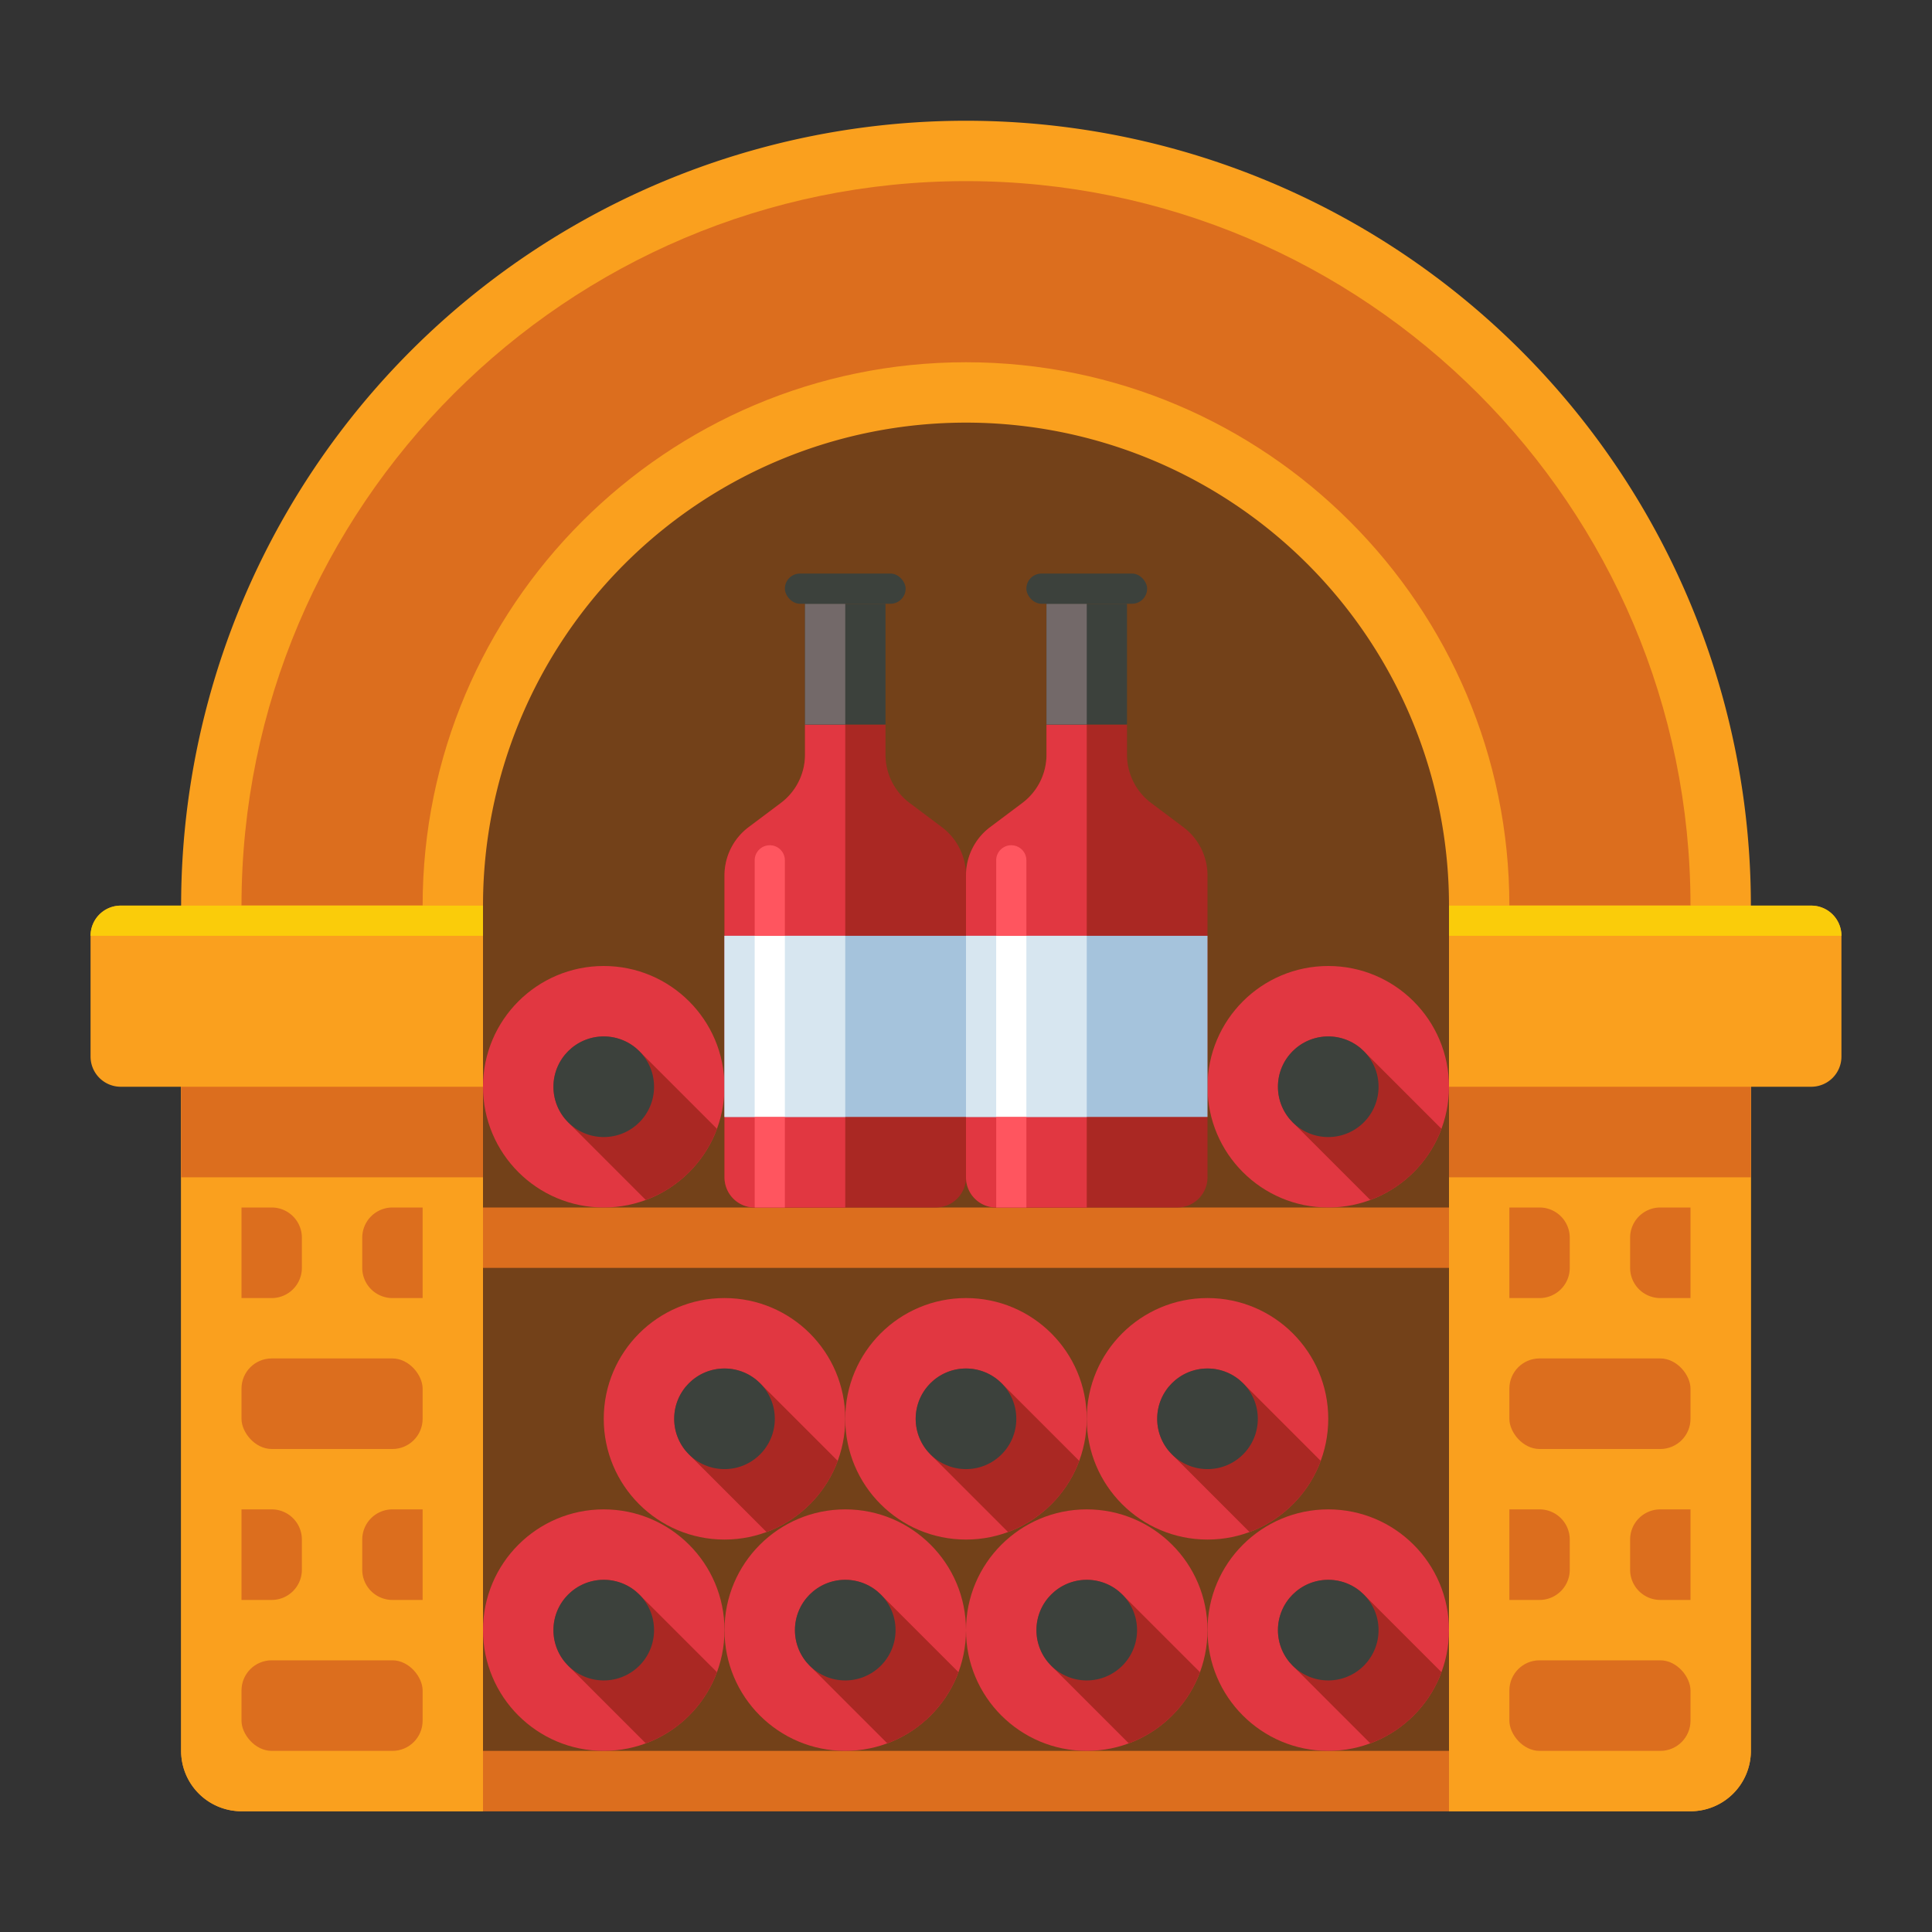 <svg xmlns="http://www.w3.org/2000/svg" viewBox="0 0 512 512"><rect x="0" y="0" width="512" height="512" fill="#333333" stroke="none"/><title>80 Winery Icons - Expanded</title><path d="M256,32h0A208,208,0,0,1,464,240V464a16,16,0,0,1-16,16H64a16,16,0,0,1-16-16V240A208,208,0,0,1,256,32Z" fill="#faa01e"/><path d="M256,112h0A128,128,0,0,1,384,240V480a0,0,0,0,1,0,0H128a0,0,0,0,1,0,0V240A128,128,0,0,1,256,112Z" fill="#734119"/><path d="M112,240c0-79.4,64.6-144,144-144s144,64.6,144,144h48c0-105.869-86.131-192-192-192S64,134.131,64,240Z" fill="#dc6e1e"/><path d="M48,240V464a16,16,0,0,0,16,16h64V240Z" fill="#faa01e"/><path d="M384,240V480h64a16,16,0,0,0,16-16V240Z" fill="#faa01e"/><rect x="128" y="464" width="256" height="16" fill="#dc6e1e"/><rect x="128" y="320" width="256" height="16" fill="#dc6e1e"/><circle cx="352" cy="432" r="32" fill="#e13741"/><path d="M342.572,422.572a13.333,13.333,0,0,0,0,18.856L363.141,462A32,32,0,0,0,382,443.141l-20.569-20.569A13.333,13.333,0,0,0,342.572,422.572Z" fill="#aa2823"/><circle cx="352" cy="432" r="13.333" fill="#3c413c"/><circle cx="288" cy="432" r="32" fill="#e13741"/><path d="M278.572,422.572a13.333,13.333,0,0,0,0,18.856L299.141,462A32,32,0,0,0,318,443.141l-20.569-20.569A13.333,13.333,0,0,0,278.572,422.572Z" fill="#aa2823"/><circle cx="288" cy="432" r="13.333" fill="#3c413c"/><circle cx="224" cy="432" r="32" fill="#e13741"/><path d="M214.572,422.572a13.333,13.333,0,0,0,0,18.856L235.141,462A32,32,0,0,0,254,443.141l-20.569-20.569A13.333,13.333,0,0,0,214.572,422.572Z" fill="#aa2823"/><circle cx="224" cy="432" r="13.333" fill="#3c413c"/><circle cx="160" cy="432" r="32" fill="#e13741"/><path d="M150.572,422.572a13.333,13.333,0,0,0,0,18.856L171.141,462A32,32,0,0,0,190,443.141l-20.569-20.569A13.333,13.333,0,0,0,150.572,422.572Z" fill="#aa2823"/><circle cx="160" cy="432" r="13.333" fill="#3c413c"/><circle cx="192" cy="376" r="32" fill="#e13741"/><path d="M182.572,366.572a13.333,13.333,0,0,0,0,18.856L203.141,406A32,32,0,0,0,222,387.141l-20.569-20.569A13.333,13.333,0,0,0,182.572,366.572Z" fill="#aa2823"/><circle cx="192" cy="376" r="13.333" fill="#3c413c"/><circle cx="160" cy="288" r="32" fill="#e13741"/><path d="M150.572,278.572a13.333,13.333,0,0,0,0,18.856L171.141,318A32,32,0,0,0,190,299.141l-20.569-20.569A13.333,13.333,0,0,0,150.572,278.572Z" fill="#aa2823"/><circle cx="160" cy="288" r="13.333" fill="#3c413c"/><circle cx="352" cy="288" r="32" fill="#e13741"/><path d="M342.572,278.572a13.333,13.333,0,0,0,0,18.856L363.141,318A32,32,0,0,0,382,299.141l-20.569-20.569A13.333,13.333,0,0,0,342.572,278.572Z" fill="#aa2823"/><circle cx="352" cy="288" r="13.333" fill="#3c413c"/><circle cx="256" cy="376" r="32" fill="#e13741"/><path d="M246.572,366.572a13.333,13.333,0,0,0,0,18.856L267.141,406A32,32,0,0,0,286,387.141l-20.569-20.569A13.333,13.333,0,0,0,246.572,366.572Z" fill="#aa2823"/><circle cx="256" cy="376" r="13.333" fill="#3c413c"/><circle cx="320" cy="376" r="32" fill="#e13741"/><path d="M310.572,366.572a13.333,13.333,0,0,0,0,18.856L331.141,406A32,32,0,0,0,350,387.141l-20.569-20.569A13.333,13.333,0,0,0,310.572,366.572Z" fill="#aa2823"/><circle cx="320" cy="376" r="13.333" fill="#3c413c"/><path d="M32,240h96a0,0,0,0,1,0,0v48a0,0,0,0,1,0,0H32a8,8,0,0,1-8-8V248A8,8,0,0,1,32,240Z" fill="#faa01e"/><path d="M384,240h96a8,8,0,0,1,8,8v32a8,8,0,0,1-8,8H384a0,0,0,0,1,0,0V240A0,0,0,0,1,384,240Z" fill="#faa01e"/><path d="M128,248v-8H32a8,8,0,0,0-8,8H128Z" fill="#facc0a"/><path d="M488,248h0a8,8,0,0,0-8-8H384v8Z" fill="#facc0a"/><rect x="48" y="288" width="80" height="24" fill="#dc6e1e"/><rect x="384" y="288" width="80" height="24" fill="#dc6e1e"/><rect x="64" y="360" width="48" height="24" rx="8" ry="8" fill="#dc6e1e"/><path d="M72,424H64V400h8a8,8,0,0,1,8,8v8A8,8,0,0,1,72,424Z" fill="#dc6e1e"/><path d="M104,424h8V400h-8a8,8,0,0,0-8,8v8A8,8,0,0,0,104,424Z" fill="#dc6e1e"/><path d="M72,344H64V320h8a8,8,0,0,1,8,8v8A8,8,0,0,1,72,344Z" fill="#dc6e1e"/><path d="M104,344h8V320h-8a8,8,0,0,0-8,8v8A8,8,0,0,0,104,344Z" fill="#dc6e1e"/><rect x="64" y="440" width="48" height="24" rx="8" ry="8" fill="#dc6e1e"/><rect x="400" y="360" width="48" height="24" rx="8" ry="8" fill="#dc6e1e"/><path d="M408,424h-8V400h8a8,8,0,0,1,8,8v8A8,8,0,0,1,408,424Z" fill="#dc6e1e"/><path d="M440,424h8V400h-8a8,8,0,0,0-8,8v8A8,8,0,0,0,440,424Z" fill="#dc6e1e"/><path d="M408,344h-8V320h8a8,8,0,0,1,8,8v8A8,8,0,0,1,408,344Z" fill="#dc6e1e"/><path d="M440,344h8V320h-8a8,8,0,0,0-8,8v8A8,8,0,0,0,440,344Z" fill="#dc6e1e"/><rect x="400" y="440" width="48" height="24" rx="8" ry="8" fill="#dc6e1e"/><path d="M213.333,200v-8h21.334v8a16,16,0,0,0,6.4,12.8l8.533,6.4A16,16,0,0,1,256,232v80a8,8,0,0,1-8,8H200a8,8,0,0,1-8-8V232a16,16,0,0,1,6.4-12.8l8.533-6.4A16,16,0,0,0,213.333,200Z" fill="#aa2823"/><path d="M198.4,219.2l8.533-6.4a16,16,0,0,0,6.4-12.8v-8H224V320H200a8,8,0,0,1-8-8V232A16,16,0,0,1,198.4,219.2Z" fill="#e13741"/><rect x="213.333" y="160" width="21.333" height="32" fill="#3c413c"/><rect x="213.333" y="160" width="10.667" height="32" fill="#736969"/><rect x="208" y="152" width="32" height="8" rx="4" ry="4" fill="#3c413c"/><rect x="192" y="248" width="64" height="48" fill="#a5c3dc"/><rect x="192" y="248" width="32" height="48" fill="#d7e6f0"/><rect x="200" y="248" width="8" height="48" fill="#fff"/><path d="M204,224h0a4,4,0,0,1,4,4v20a0,0,0,0,1,0,0h-8a0,0,0,0,1,0,0V228A4,4,0,0,1,204,224Z" fill="#ff555f"/><rect x="200" y="296" width="8" height="24" fill="#ff555f"/><path d="M277.333,200v-8h21.334v8a16,16,0,0,0,6.4,12.8l8.533,6.4A16,16,0,0,1,320,232v80a8,8,0,0,1-8,8H264a8,8,0,0,1-8-8V232a16,16,0,0,1,6.4-12.8l8.533-6.4A16,16,0,0,0,277.333,200Z" fill="#aa2823"/><path d="M262.4,219.2l8.533-6.4a16,16,0,0,0,6.4-12.8v-8H288V320H264a8,8,0,0,1-8-8V232A16,16,0,0,1,262.4,219.2Z" fill="#e13741"/><rect x="277.333" y="160" width="21.333" height="32" fill="#3c413c"/><rect x="277.333" y="160" width="10.667" height="32" fill="#736969"/><rect x="272" y="152" width="32" height="8" rx="4" ry="4" fill="#3c413c"/><rect x="256" y="248" width="64" height="48" fill="#a5c3dc"/><rect x="256" y="248" width="32" height="48" fill="#d7e6f0"/><rect x="264" y="248" width="8" height="48" fill="#fff"/><path d="M268,224h0a4,4,0,0,1,4,4v20a0,0,0,0,1,0,0h-8a0,0,0,0,1,0,0V228A4,4,0,0,1,268,224Z" fill="#ff555f"/><rect x="264" y="296" width="8" height="24" fill="#ff555f"/></svg>